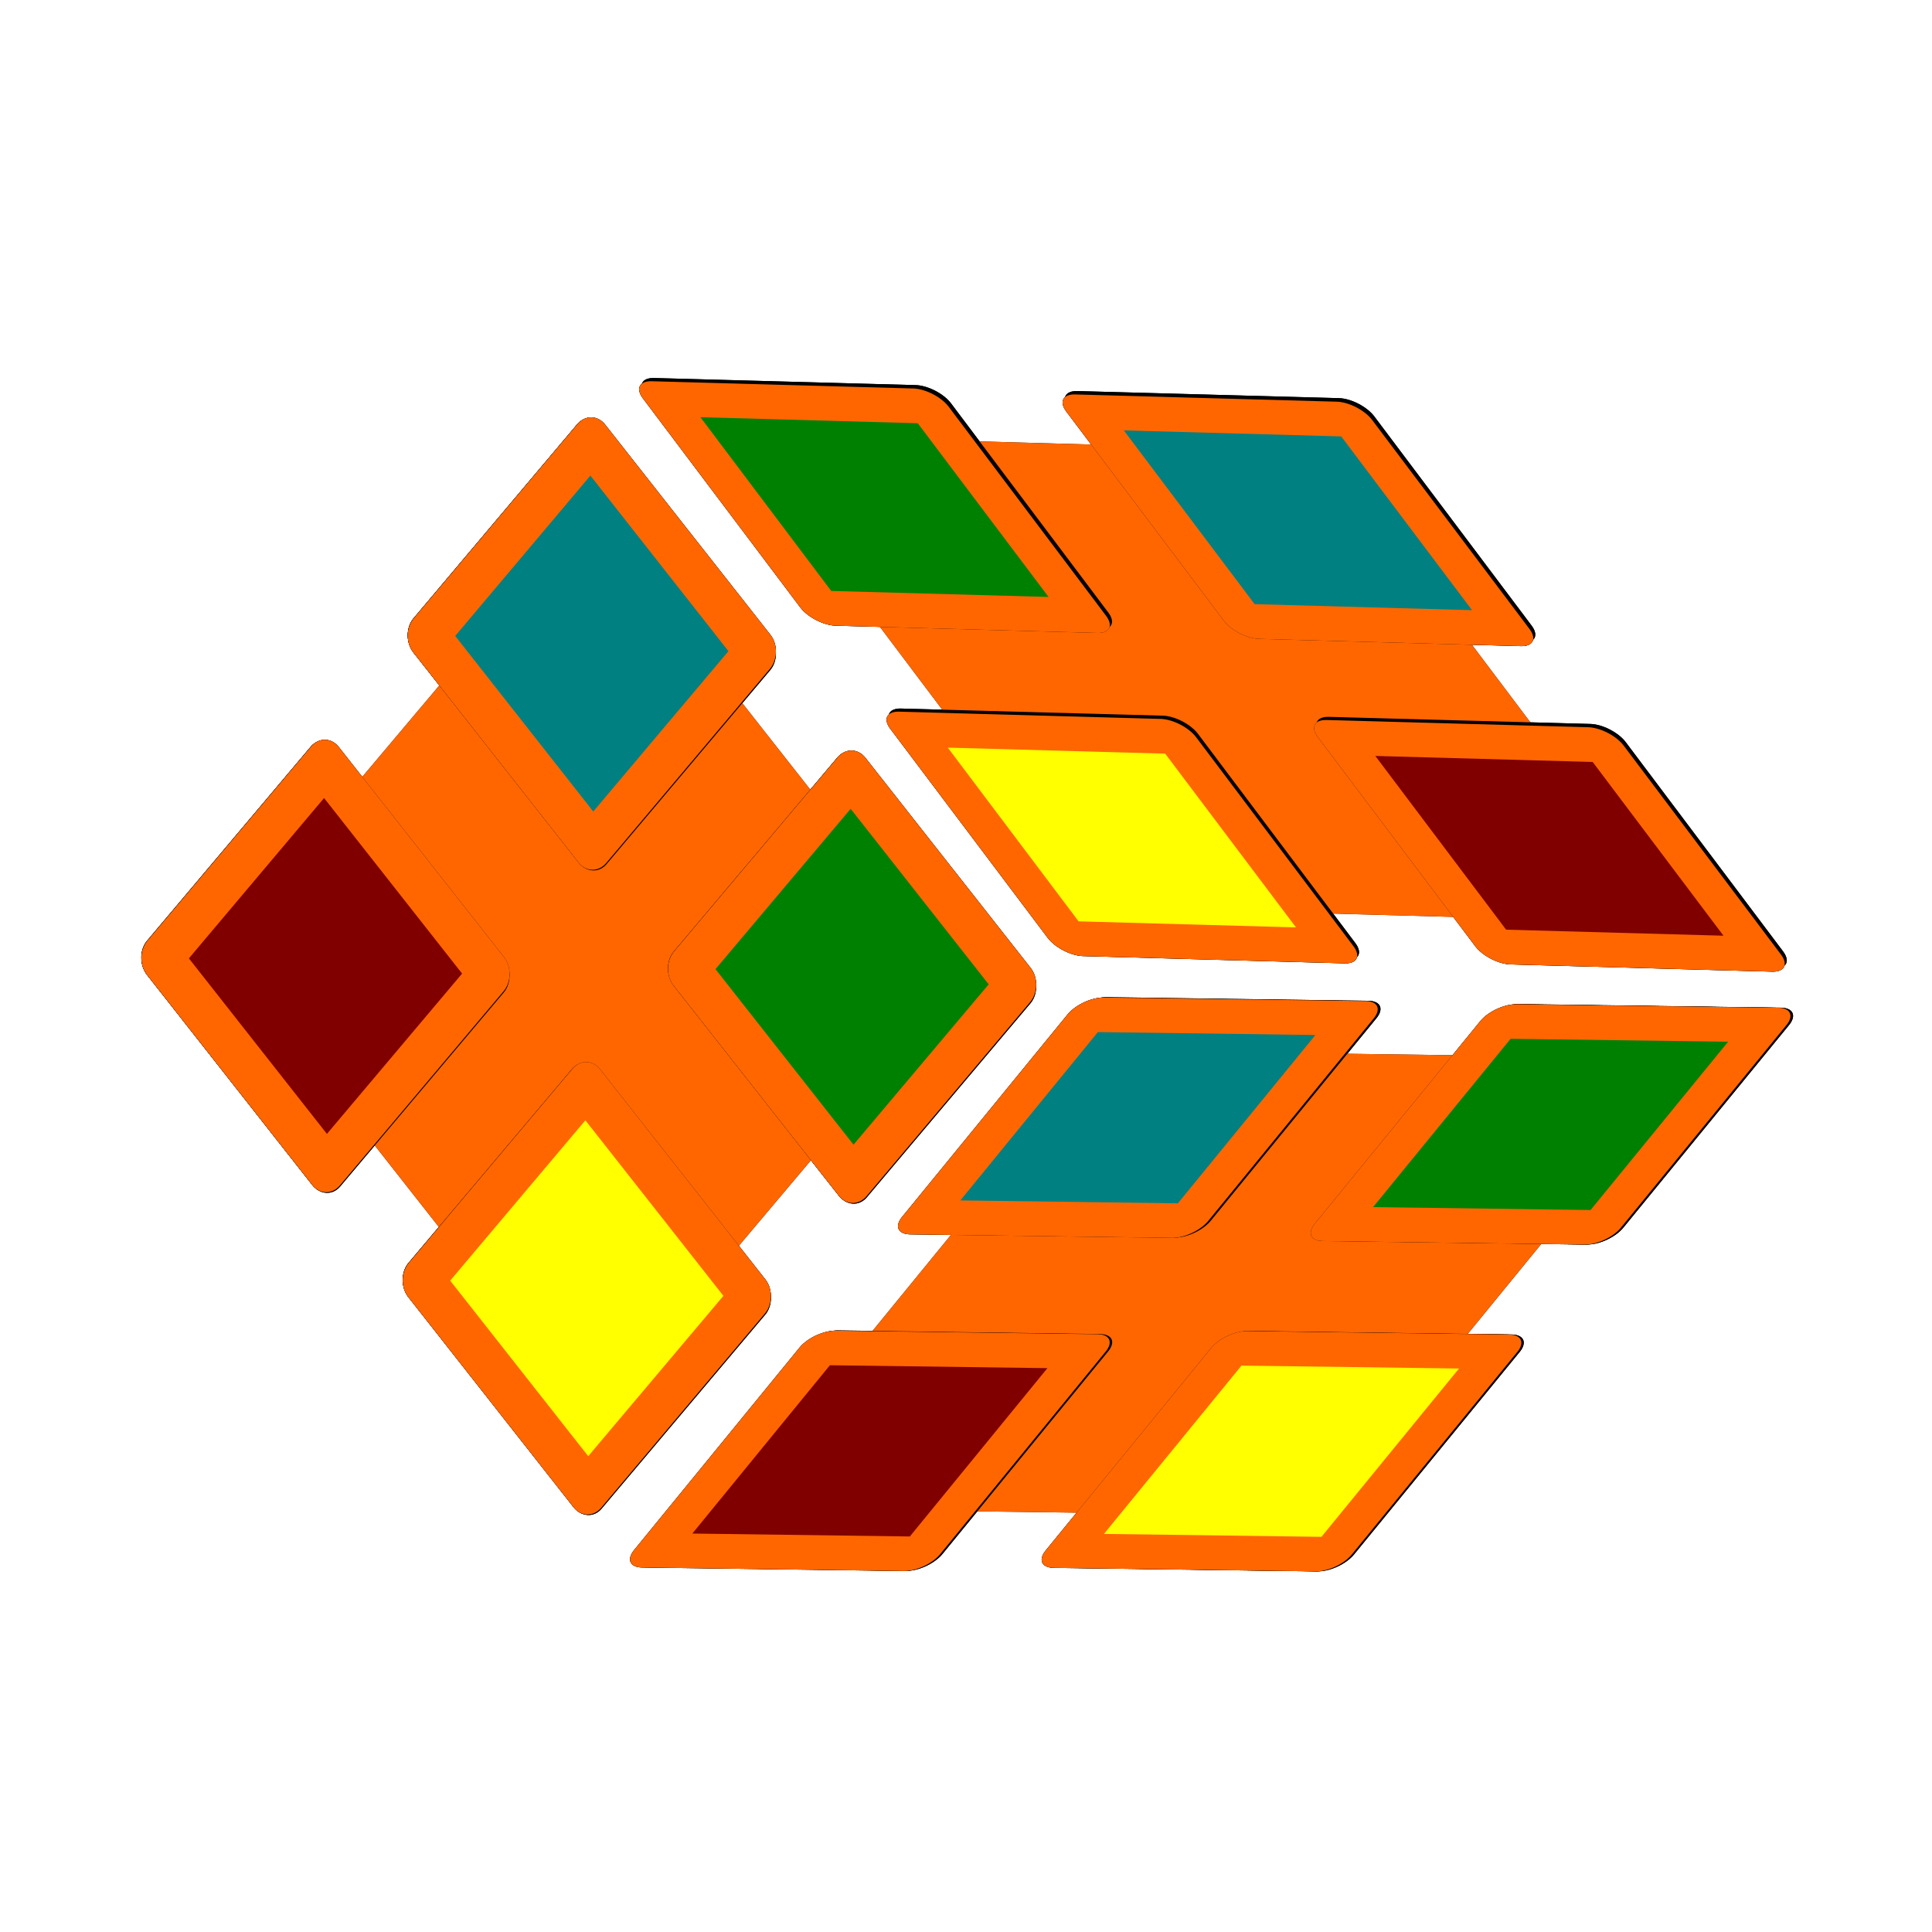 <svg:svg xmlns:dc="http://purl.org/dc/elements/1.1/" xmlns:ns1="http://www.inkscape.org/namespaces/inkscape" xmlns:ns3="http://creativecommons.org/ns#" xmlns:rdf="http://www.w3.org/1999/02/22-rdf-syntax-ns#" xmlns:svg="http://www.w3.org/2000/svg" height="234.156" id="svg6484" version="1.1" viewBox="-9.971 -38.516 234.156 234.156" width="234.156" ns1:version="0.91 r13725">
  <svg:defs id="defs3">
    <svg:filter color-interpolation-filters="sRGB" id="filter5460">
      <svg:feGaussianBlur id="feGaussianBlur5462" stdDeviation="31.508" />
    </svg:filter>
    <svg:filter color-interpolation-filters="sRGB" id="filter4658-20">
      <svg:feGaussianBlur id="feGaussianBlur4660-91" stdDeviation="6.523" />
    </svg:filter>
    <svg:filter color-interpolation-filters="sRGB" id="filter5464">
      <svg:feGaussianBlur id="feGaussianBlur5466" stdDeviation="6.044" />
    </svg:filter>
    <svg:filter color-interpolation-filters="sRGB" id="filter5468">
      <svg:feGaussianBlur id="feGaussianBlur5470" stdDeviation="6.044" />
    </svg:filter>
    <svg:filter color-interpolation-filters="sRGB" id="filter5472">
      <svg:feGaussianBlur id="feGaussianBlur5474" stdDeviation="5.429" />
    </svg:filter>
    <svg:filter color-interpolation-filters="sRGB" id="filter5476">
      <svg:feGaussianBlur id="feGaussianBlur5478" stdDeviation="31.508" />
    </svg:filter>
  </svg:defs>
  <svg:g id="g5741" transform="matrix(.188 0 0 .188 1707.5 871.91)">
    <svg:g id="g3376" transform="translate(-1275.6 -286.66)">
      <svg:g id="g5743" transform="matrix(.215 .111 -.111 .215 -7417.4 -1843.4)">
        <svg:g id="g5745" style="filter:url(#filter5460);stroke:#000000;fill:#000000">
          <svg:path d="m-12796-9380.6h1456.9v1456.9h-1456.9z" id="path5747" style="stroke-linejoin:round;stroke:#000000;stroke-width:117.86;fill:#000000" transform="matrix(.901 .434 -.901 .434 0 0)" />
          <svg:g id="g5749" style="filter:url(#filter4658-20);stroke:#000000;fill:#000000" transform="matrix(7.506 0 0 3.621 -4956.4 6378.6)">
            <svg:path d="m-2792.7-3144.8h118.32v118.32h-118.32z" id="path5751" style="stroke-linejoin:round;stroke:#000000;stroke-width:20;fill:#000000" transform="rotate(45)" />
            <svg:path d="m-2978.8-3336.4h118.32v118.32h-118.32z" id="path5753" style="stroke-linejoin:round;stroke:#000000;stroke-width:20;fill:#000000" transform="rotate(45)" />
            <svg:path d="m-2794.6-3339.4h118.32v118.32h-118.32z" id="path5755" style="stroke-linejoin:round;stroke:#000000;stroke-width:20;fill:#000000" transform="rotate(45)" />
            <svg:path d="m-2979.7-3145.5h118.32v118.32h-118.32z" id="path5757" style="stroke-linejoin:round;stroke:#000000;stroke-width:20;fill:#000000" transform="rotate(45)" />
          </svg:g>
          <svg:path d="m-11868-8440.4h697.24v697.24h-697.24z" id="path5759" style="stroke-linejoin:round;stroke:#000000;stroke-width:117.86;fill:#000000" transform="matrix(.901 .434 -.901 .434 0 0)" />
          <svg:path d="m-12965-9569.6h697.24v697.24h-697.24z" id="path5761" style="stroke-linejoin:round;stroke:#000000;stroke-width:117.86;fill:#000000" transform="matrix(.901 .434 -.901 .434 0 0)" />
          <svg:path d="m-11880-9587h697.24v697.24h-697.24z" id="path5763" style="stroke-linejoin:round;stroke:#000000;stroke-width:117.86;fill:#000000" transform="matrix(.901 .434 -.901 .434 0 0)" />
          <svg:path d="m-12970-8444.1h697.24v697.24h-697.24z" id="path5765" style="stroke-linejoin:round;stroke:#000000;stroke-width:117.86;fill:#000000" transform="matrix(.901 .434 -.901 .434 0 0)" />
          <svg:path d="m4188 9253h1456.9v1456.9h-1456.9z" id="path5767" style="stroke-linejoin:round;stroke:#000000;stroke-width:117.86;fill:#000000" transform="matrix(-.895 .447 .207 -.978 0 0)" />
          <svg:g id="g5769" style="filter:url(#filter4658-20);stroke:#000000;fill:#000000" transform="matrix(-4.593 5.937 -2.864 -2.216 -13343 -18468)">
            <svg:path d="m-2792.7-3144.8h118.32v118.32h-118.32z" id="path5771" style="stroke-linejoin:round;stroke:#000000;stroke-width:20;fill:#000000" transform="rotate(45)" />
            <svg:path d="m-2978.8-3336.4h118.32v118.32h-118.32z" id="path5773" style="stroke-linejoin:round;stroke:#000000;stroke-width:20;fill:#000000" transform="rotate(45)" />
            <svg:path d="m-2794.6-3339.4h118.32v118.32h-118.32z" id="path5775" style="stroke-linejoin:round;stroke:#000000;stroke-width:20;fill:#000000" transform="rotate(45)" />
            <svg:path d="m-2979.7-3145.5h118.32v118.32h-118.32z" id="path5777" style="stroke-linejoin:round;stroke:#000000;stroke-width:20;fill:#000000" transform="rotate(45)" />
          </svg:g>
          <svg:path d="m5115.1 10193h697.24v697.24h-697.24z" id="path5779" style="stroke-linejoin:round;stroke:#000000;stroke-width:117.86;fill:#000000" transform="matrix(-.895 .447 .207 -.978 0 0)" />
          <svg:path d="m4018.6 9064h697.24v697.24h-697.24z" id="path5781" style="stroke-linejoin:round;stroke:#000000;stroke-width:117.86;fill:#000000" transform="matrix(-.895 .447 .207 -.978 0 0)" />
          <svg:path d="m5103.9 9046.5h697.24v697.24h-697.24z" id="path5783" style="stroke-linejoin:round;stroke:#000000;stroke-width:117.86;fill:#000000" transform="matrix(-.895 .447 .207 -.978 0 0)" />
          <svg:path d="m4013.3 10189h697.24v697.24h-697.24z" id="path5785" style="stroke-linejoin:round;stroke:#000000;stroke-width:117.86;fill:#000000" transform="matrix(-.895 .447 .207 -.978 0 0)" />
          <svg:path d="m5143.1 4542.4h1488.2v1412.7h-1488.2z" id="path5787" style="stroke-linejoin:round;stroke:#000000;stroke-width:117.3;fill:#000000" transform="matrix(-.91 -.415 .222 -.975 0 0)" />
          <svg:g id="g5789" style="filter:url(#filter4658-20);stroke:#000000;fill:#000000" transform="matrix(-4.771 2.174 -2.975 -5.705 -15633 -32337)">
            <svg:path d="m-2792.7-3144.8h118.32v118.32h-118.32z" id="path5791" style="stroke-linejoin:round;stroke:#000000;stroke-width:20;fill:#000000" transform="rotate(45)" />
            <svg:path d="m-2978.8-3336.4h118.32v118.32h-118.32z" id="path5793" style="stroke-linejoin:round;stroke:#000000;stroke-width:20;fill:#000000" transform="rotate(45)" />
            <svg:path d="m-2794.6-3339.4h118.32v118.32h-118.32z" id="path5795" style="stroke-linejoin:round;stroke:#000000;stroke-width:20;fill:#000000" transform="rotate(45)" />
            <svg:path d="m-2979.7-3145.5h118.32v118.32h-118.32z" id="path5797" style="stroke-linejoin:round;stroke:#000000;stroke-width:20;fill:#000000" transform="rotate(45)" />
          </svg:g>
          <svg:path d="m6090.1 5454.1h712.23v676.1h-712.23z" id="path5799" style="stroke-linejoin:round;stroke:#000000;stroke-width:117.3;fill:#000000" transform="matrix(-.91 -.415 .222 -.975 0 0)" />
          <svg:path d="m4970.1 4359.1h712.23v676.1h-712.23z" id="path5801" style="stroke-linejoin:round;stroke:#000000;stroke-width:117.3;fill:#000000" transform="matrix(-.91 -.415 .222 -.975 0 0)" />
          <svg:path d="m6078.7 4342.2h712.23v676.1h-712.23z" id="path5803" style="stroke-linejoin:round;stroke:#000000;stroke-width:117.3;fill:#000000" transform="matrix(-.91 -.415 .222 -.975 0 0)" />
          <svg:path d="m4964.6 5450.4h712.23v676.1h-712.23z" id="path5805" style="stroke-linejoin:round;stroke:#000000;stroke-width:117.3;fill:#000000" transform="matrix(-.91 -.415 .222 -.975 0 0)" />
        </svg:g>
        <svg:path d="m-12796-9380.6h1456.9v1456.9h-1456.9z" id="path5807" style="stroke-linejoin:round;stroke:#ff6600;stroke-width:117.86;fill:#ff6600" transform="matrix(.901 .434 -.901 .434 0 0)" />
        <svg:g id="g5809" style="filter:url(#filter5464)" transform="matrix(7.506 0 0 3.621 -4956.4 6378.6)">
          <svg:path d="m-2792.7-3144.8h118.32v118.32h-118.32z" id="path5811" style="stroke-linejoin:round;stroke:#000000;stroke-width:20;fill:#000000" transform="rotate(45)" />
          <svg:path d="m-2978.8-3336.4h118.32v118.32h-118.32z" id="path5813" style="stroke-linejoin:round;stroke:#000000;stroke-width:20;fill:#000000" transform="rotate(45)" />
          <svg:path d="m-2794.6-3339.4h118.32v118.32h-118.32z" id="path5815" style="stroke-linejoin:round;stroke:#000000;stroke-width:20;fill:#000000" transform="rotate(45)" />
          <svg:path d="m-2979.7-3145.5h118.32v118.32h-118.32z" id="path5817" style="stroke-linejoin:round;stroke:#000000;stroke-width:20;fill:#000000" transform="rotate(45)" />
        </svg:g>
        <svg:path d="m4188 9253h1456.9v1456.9h-1456.9z" id="path5819" style="stroke-linejoin:round;stroke:#ff6600;stroke-width:117.86;fill:#ff6600" transform="matrix(-.895 .447 .207 -.978 0 0)" />
        <svg:g id="g5821" style="filter:url(#filter5468)" transform="matrix(-4.593 5.937 -2.864 -2.216 -13343 -18468)">
          <svg:path d="m-2792.7-3144.8h118.32v118.32h-118.32z" id="path5823" style="stroke-linejoin:round;stroke:#000000;stroke-width:20;fill:#000000" transform="rotate(45)" />
          <svg:path d="m-2978.8-3336.4h118.32v118.32h-118.32z" id="path5825" style="stroke-linejoin:round;stroke:#000000;stroke-width:20;fill:#000000" transform="rotate(45)" />
          <svg:path d="m-2794.6-3339.4h118.32v118.32h-118.32z" id="path5827" style="stroke-linejoin:round;stroke:#000000;stroke-width:20;fill:#000000" transform="rotate(45)" />
          <svg:path d="m-2979.7-3145.5h118.32v118.32h-118.32z" id="path5829" style="stroke-linejoin:round;stroke:#000000;stroke-width:20;fill:#000000" transform="rotate(45)" />
        </svg:g>
        <svg:path d="m5143.1 4542.4h1488.2v1412.7h-1488.2z" id="path5831" style="stroke-linejoin:round;stroke:#ff6600;stroke-width:117.3;fill:#ff6600" transform="matrix(-.91 -.415 .222 -.975 0 0)" />
        <svg:g id="g5833" style="filter:url(#filter5472)" transform="matrix(-4.771 2.174 -2.975 -5.705 -15633 -32337)">
          <svg:path d="m-2792.7-3144.8h118.32v118.32h-118.32z" id="path5835" style="stroke-linejoin:round;stroke:#000000;stroke-width:20;fill:#000000" transform="rotate(45)" />
          <svg:path d="m-2978.8-3336.4h118.32v118.32h-118.32z" id="path5837" style="stroke-linejoin:round;stroke:#000000;stroke-width:20;fill:#000000" transform="rotate(45)" />
          <svg:path d="m-2794.6-3339.4h118.32v118.32h-118.32z" id="path5839" style="stroke-linejoin:round;stroke:#000000;stroke-width:20;fill:#000000" transform="rotate(45)" />
          <svg:path d="m-2979.7-3145.5h118.32v118.32h-118.32z" id="path5841" style="stroke-linejoin:round;stroke:#000000;stroke-width:20;fill:#000000" transform="rotate(45)" />
        </svg:g>
        <svg:g id="g5843" style="filter:url(#filter5476);stroke:#000000;fill:#000000">
          <svg:path d="m-11868-8440.4h697.24v697.24h-697.24z" id="path5845" style="stroke-linejoin:round;stroke:#000000;stroke-width:117.86;fill:#000000" transform="matrix(.901 .434 -.901 .434 0 0)" />
          <svg:path d="m-12965-9569.6h697.24v697.24h-697.24z" id="path5847" style="stroke-linejoin:round;stroke:#000000;stroke-width:117.86;fill:#000000" transform="matrix(.901 .434 -.901 .434 0 0)" />
          <svg:path d="m-11880-9587h697.24v697.24h-697.24z" id="path5849" style="stroke-linejoin:round;stroke:#000000;stroke-width:117.86;fill:#000000" transform="matrix(.901 .434 -.901 .434 0 0)" />
          <svg:path d="m-12970-8444.1h697.24v697.24h-697.24z" id="path5851" style="stroke-linejoin:round;stroke:#000000;stroke-width:117.86;fill:#000000" transform="matrix(.901 .434 -.901 .434 0 0)" />
          <svg:path d="m5115.1 10193h697.24v697.24h-697.24z" id="path5853" style="stroke-linejoin:round;stroke:#000000;stroke-width:117.86;fill:#000000" transform="matrix(-.895 .447 .207 -.978 0 0)" />
          <svg:path d="m4018.6 9064h697.24v697.24h-697.24z" id="path5855" style="stroke-linejoin:round;stroke:#000000;stroke-width:117.86;fill:#000000" transform="matrix(-.895 .447 .207 -.978 0 0)" />
          <svg:path d="m5103.9 9046.5h697.24v697.24h-697.24z" id="path5857" style="stroke-linejoin:round;stroke:#000000;stroke-width:117.86;fill:#000000" transform="matrix(-.895 .447 .207 -.978 0 0)" />
          <svg:path d="m4013.3 10189h697.24v697.24h-697.24z" id="path5859" style="stroke-linejoin:round;stroke:#000000;stroke-width:117.86;fill:#000000" transform="matrix(-.895 .447 .207 -.978 0 0)" />
          <svg:path d="m6090.1 5454.1h712.23v676.1h-712.23z" id="path5861" style="stroke-linejoin:round;stroke:#000000;stroke-width:117.3;fill:#000000" transform="matrix(-.91 -.415 .222 -.975 0 0)" />
          <svg:path d="m4970.1 4359.1h712.23v676.1h-712.23z" id="path5863" style="stroke-linejoin:round;stroke:#000000;stroke-width:117.3;fill:#000000" transform="matrix(-.91 -.415 .222 -.975 0 0)" />
          <svg:path d="m6078.7 4342.2h712.23v676.1h-712.23z" id="path5865" style="stroke-linejoin:round;stroke:#000000;stroke-width:117.3;fill:#000000" transform="matrix(-.91 -.415 .222 -.975 0 0)" />
          <svg:path d="m4964.6 5450.4h712.23v676.1h-712.23z" id="path5867" style="stroke-linejoin:round;stroke:#000000;stroke-width:117.3;fill:#000000" transform="matrix(-.91 -.415 .222 -.975 0 0)" />
        </svg:g>
        <svg:g id="g5869" transform="translate(1.3371e-6,3.41076e-6)">
          <svg:path d="m-11868-8440.4h697.24v697.24h-697.24z" id="path5871" style="stroke-linejoin:round;stroke:#ff6600;stroke-width:117.86;fill:#ffff00" transform="matrix(.901 .434 -.901 .434 0 0)" />
          <svg:path d="m-12965-9569.6h697.24v697.24h-697.24z" id="path5873" style="stroke-linejoin:round;stroke:#ff6600;stroke-width:117.86;fill:#008080" transform="matrix(.901 .434 -.901 .434 0 0)" />
          <svg:path d="m-11880-9587h697.24v697.24h-697.24z" id="path5875" style="stroke-linejoin:round;stroke:#ff6600;stroke-width:117.86;fill:#800000" transform="matrix(.901 .434 -.901 .434 0 0)" />
          <svg:path d="m-12970-8444.1h697.24v697.24h-697.24z" id="path5877" style="stroke-linejoin:round;stroke:#ff6600;stroke-width:117.86;fill:#008000" transform="matrix(.901 .434 -.901 .434 0 0)" />
          <svg:path d="m5115.1 10193h697.24v697.24h-697.24z" id="path5879" style="stroke-linejoin:round;stroke:#ff6600;stroke-width:117.86;fill:#008080" transform="matrix(-.895 .447 .207 -.978 0 0)" />
          <svg:path d="m4018.6 9064h697.24v697.24h-697.24z" id="path5881" style="stroke-linejoin:round;stroke:#ff6600;stroke-width:117.86;fill:#ffff00" transform="matrix(-.895 .447 .207 -.978 0 0)" />
          <svg:path d="m5103.9 9046.5h697.24v697.24h-697.24z" id="path5883" style="stroke-linejoin:round;stroke:#ff6600;stroke-width:117.86;fill:#800000" transform="matrix(-.895 .447 .207 -.978 0 0)" />
          <svg:path d="m4013.3 10189h697.24v697.24h-697.24z" id="path5885" style="stroke-linejoin:round;stroke:#ff6600;stroke-width:117.86;fill:#008000" transform="matrix(-.895 .447 .207 -.978 0 0)" />
          <svg:path d="m6090.1 5454.1h712.23v676.1h-712.23z" id="path5887" style="stroke-linejoin:round;stroke:#ff6600;stroke-width:117.3;fill:#008080" transform="matrix(-.91 -.415 .222 -.975 0 0)" />
          <svg:path d="m4970.1 4359.1h712.23v676.1h-712.23z" id="path5889" style="stroke-linejoin:round;stroke:#ff6600;stroke-width:117.3;fill:#ffff00" transform="matrix(-.91 -.415 .222 -.975 0 0)" />
          <svg:path d="m6078.7 4342.2h712.23v676.1h-712.23z" id="path5891" style="stroke-linejoin:round;stroke:#ff6600;stroke-width:117.3;fill:#800000" transform="matrix(-.91 -.415 .222 -.975 0 0)" />
          <svg:path d="m4964.6 5450.4h712.23v676.1h-712.23z" id="path5893" style="stroke-linejoin:round;stroke:#ff6600;stroke-width:117.3;fill:#008000" transform="matrix(-.91 -.415 .222 -.975 0 0)" />
        </svg:g>
      </svg:g>
    </svg:g>
  </svg:g>
</svg:svg>